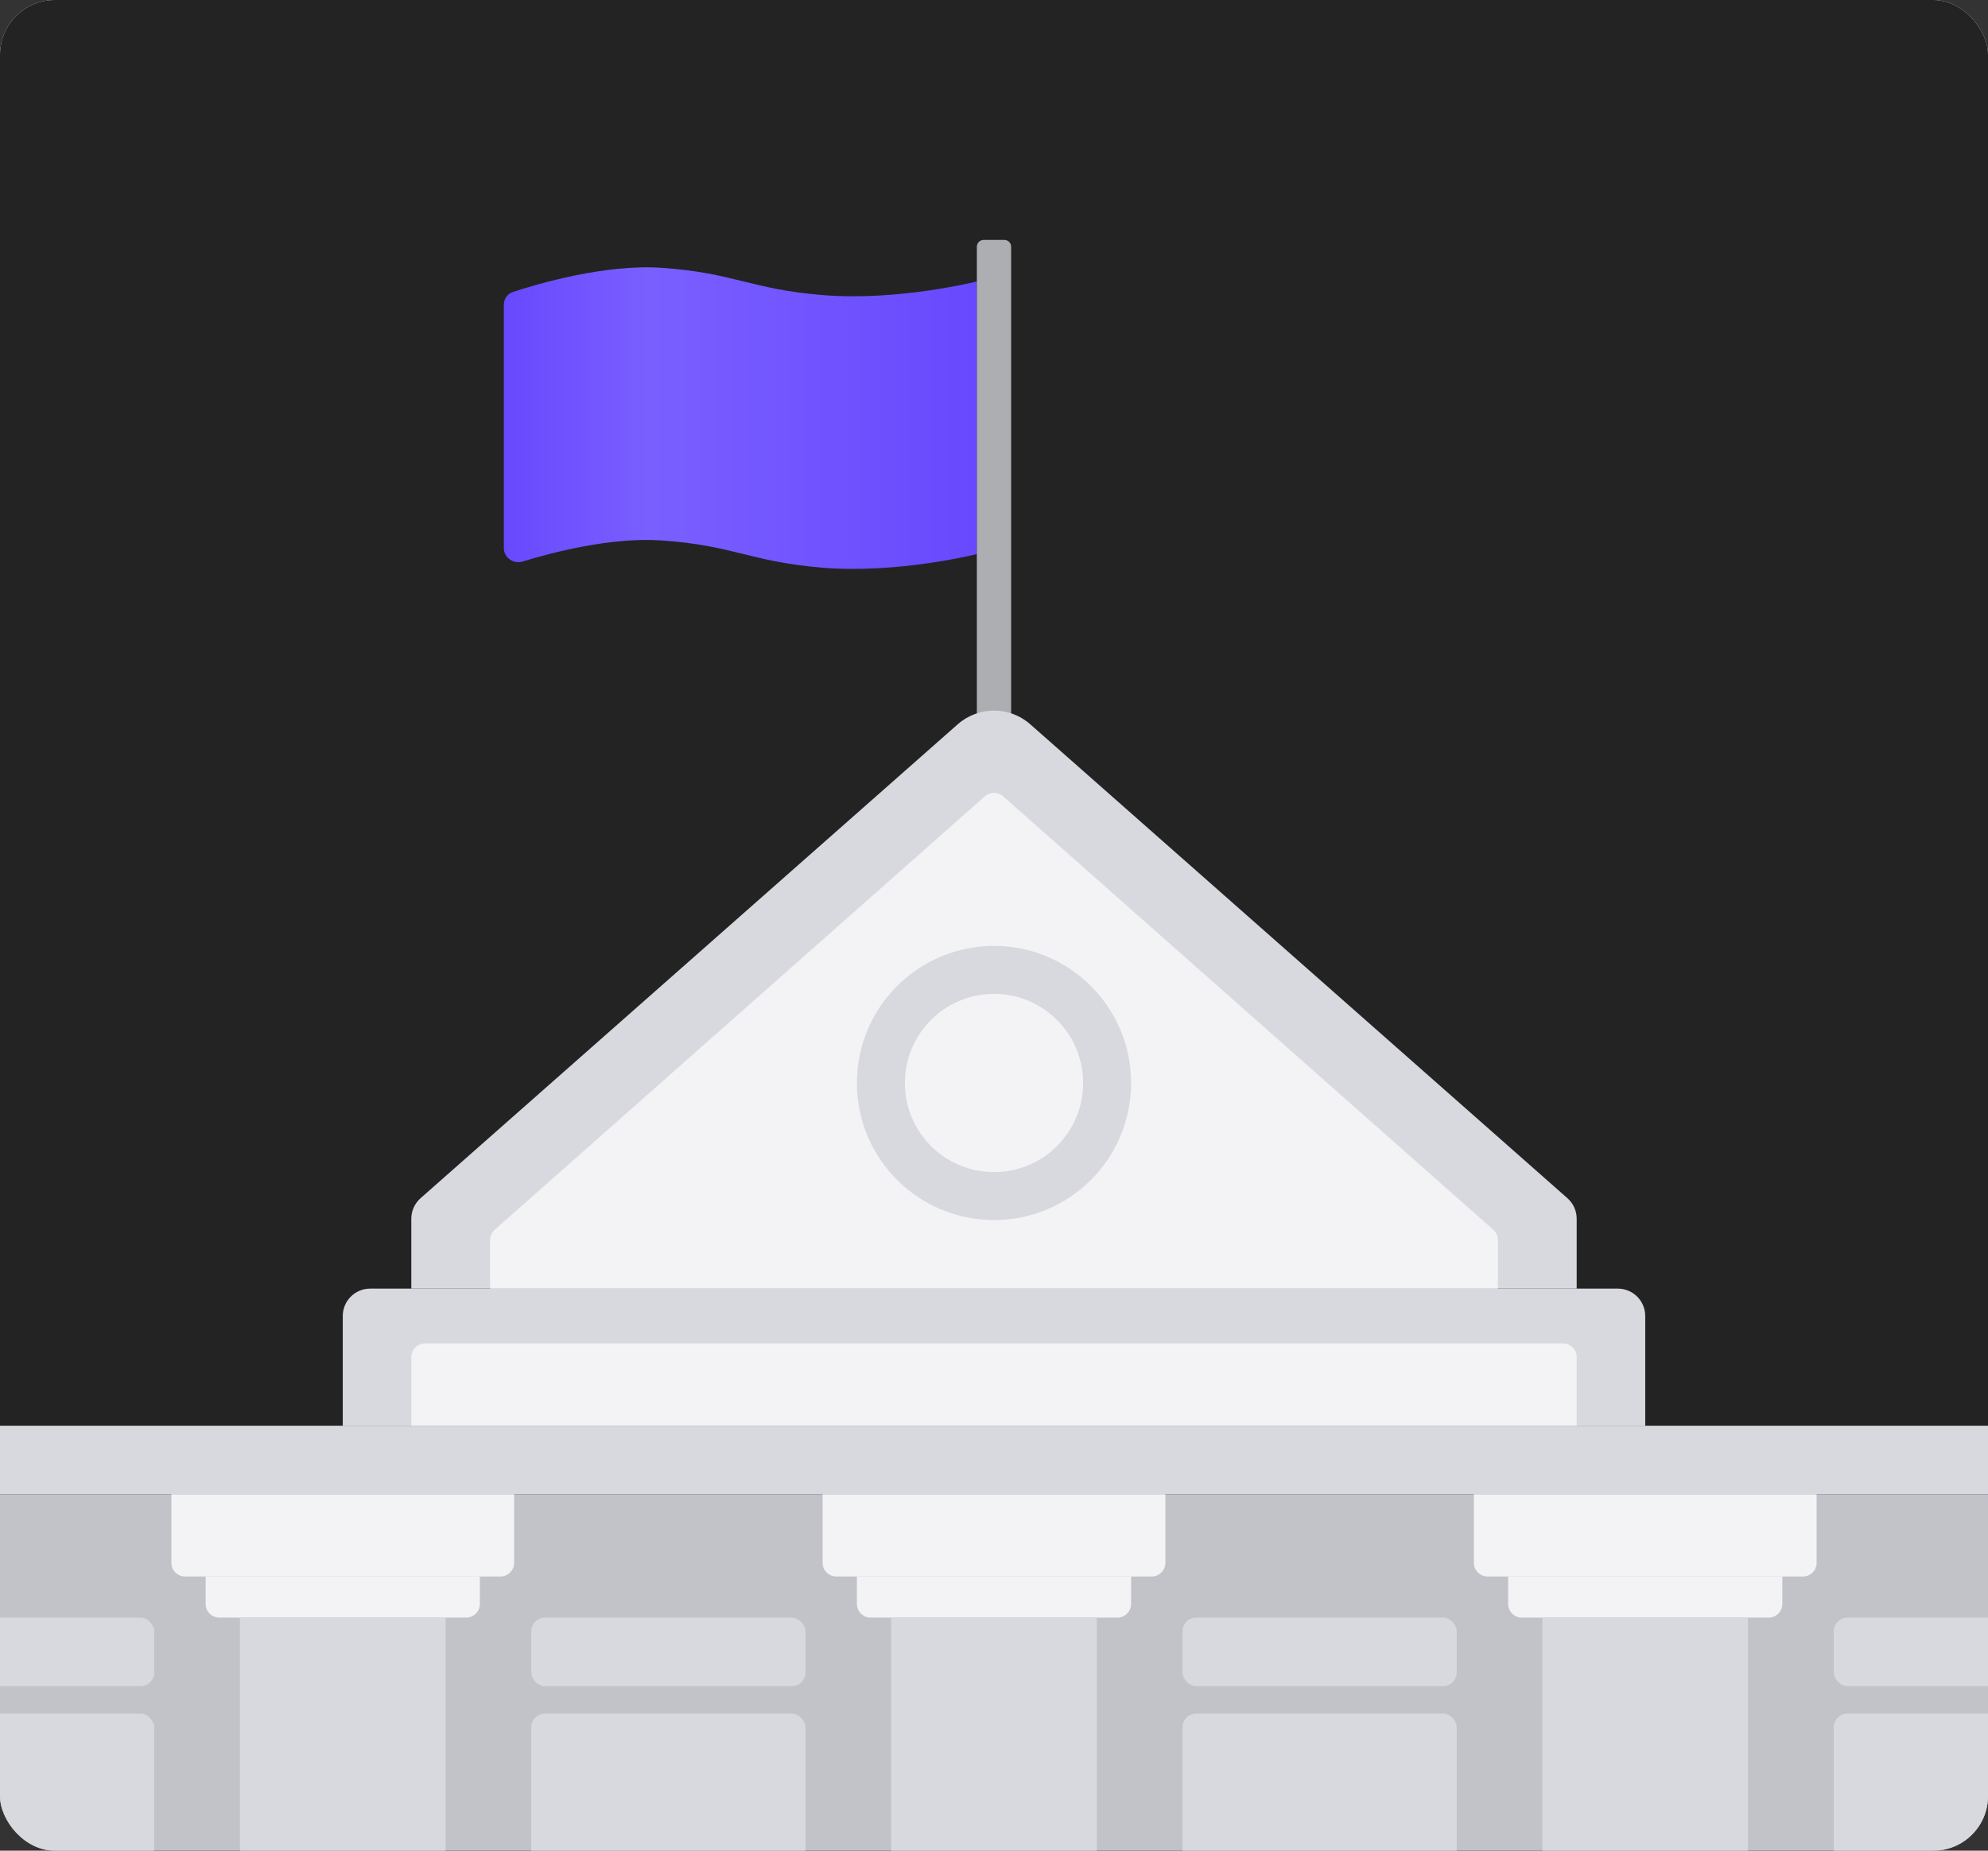 <svg width="580" height="540" viewBox="0 0 580 540" fill="none" xmlns="http://www.w3.org/2000/svg">
<rect x="0" y="0" width="580" height="540" fill="#333333" stroke="none"/>
<g clip-path="url(#clip0_1302_21353)">
<rect width="580" height="540" rx="16" fill="url(#paint0_linear_1302_21353)"/>
<rect width="580" height="540" fill="#232323"/>
<path d="M285 82.122C285 82.122 262.016 87.913 240 86.1C218.826 84.355 214.196 79.603 193 78.145C176.461 77.007 156.663 82.885 149.633 85.197C148.04 85.721 147 87.214 147 88.892V159.918C147 162.699 149.78 164.671 152.438 163.854C161.037 161.21 178.305 156.682 193 157.693C214.196 159.152 218.826 163.904 240 165.648C262.016 167.462 285 161.671 285 161.671V82.122Z" fill="url(#paint1_linear_1302_21353)"/>
<path d="M285 72C285 70.895 285.895 70 287 70H293C294.105 70 295 70.895 295 72V228C295 229.105 294.105 230 293 230H287C285.895 230 285 229.105 285 228V72Z" fill="#ADAEB2"/>
<rect y="436" width="580" height="104" fill="#C2C3C9"/>
<rect y="416" width="580" height="20" fill="#D8D9DF"/>
<rect x="155" y="500" width="80" height="100" rx="4" fill="#D8D9DF"/>
<rect x="155" y="472" width="80" height="20" rx="4" fill="#D8D9DF"/>
<rect x="-35" y="500" width="80" height="100" rx="4" fill="#D8D9DF"/>
<rect x="-35" y="472" width="80" height="20" rx="4" fill="#D8D9DF"/>
<rect x="345" y="500" width="80" height="100" rx="4" fill="#D8D9DF"/>
<rect x="345" y="472" width="80" height="20" rx="4" fill="#D8D9DF"/>
<rect x="535" y="500" width="80" height="100" rx="4" fill="#D8D9DF"/>
<rect x="535" y="472" width="80" height="20" rx="4" fill="#D8D9DF"/>
<path d="M50 436H150V456C150 458.209 148.209 460 146 460H54C51.791 460 50 458.209 50 456V436Z" fill="#F3F3F5"/>
<path d="M240 436H340V456C340 458.209 338.209 460 336 460H244C241.791 460 240 458.209 240 456V436Z" fill="#F3F3F5"/>
<path d="M430 436H530V456C530 458.209 528.209 460 526 460H434C431.791 460 430 458.209 430 456V436Z" fill="#F3F3F5"/>
<path d="M60 460H140V468C140 470.209 138.209 472 136 472H64C61.791 472 60 470.209 60 468V460Z" fill="#F3F3F5"/>
<path d="M250 460H330V468C330 470.209 328.209 472 326 472H254C251.791 472 250 470.209 250 468V460Z" fill="#F3F3F5"/>
<path d="M440 460H520V468C520 470.209 518.209 472 516 472H444C441.791 472 440 470.209 440 468V460Z" fill="#F3F3F5"/>
<rect x="70" y="472" width="60" height="68" fill="#D8D9DF"/>
<rect x="260" y="472" width="60" height="68" fill="#D8D9DF"/>
<rect x="450" y="472" width="60" height="68" fill="#D8D9DF"/>
<path d="M100 384C100 379.582 103.582 376 108 376H472C476.418 376 480 379.582 480 384V416H100V384Z" fill="#D8D9DF"/>
<path d="M120 396C120 393.791 121.791 392 124 392H456C458.209 392 460 393.791 460 396V416H120V396Z" fill="#F3F3F5"/>
<path d="M120 355.61C120 353.315 120.986 351.13 122.707 349.611L279.414 211.341C285.462 206.004 294.538 206.004 300.586 211.341L457.293 349.611C459.014 351.13 460 353.315 460 355.61V376H120V355.61Z" fill="#D8D9DF"/>
<path d="M143 361.802C143 360.656 143.492 359.565 144.35 358.806L287.35 232.343C288.863 231.005 291.137 231.005 292.65 232.343L435.65 358.806C436.508 359.565 437 360.656 437 361.802V376H143V361.802Z" fill="#F3F3F5"/>
<circle cx="290" cy="316" r="40" fill="#D8D9DF"/>
<circle cx="290" cy="316" r="26" fill="#F3F3F5"/>
</g>
<defs>
<linearGradient id="paint0_linear_1302_21353" x1="290" y1="0" x2="290" y2="404" gradientUnits="userSpaceOnUse">
<stop stop-color="#F3F3F5"/>
<stop offset="1" stop-color="#FBFBFC"/>
</linearGradient>
<linearGradient id="paint1_linear_1302_21353" x1="147" y1="121.978" x2="285" y2="121.978" gradientUnits="userSpaceOnUse">
<stop stop-color="#6849FE"/>
<stop offset="0.307" stop-color="#7A5FFF"/>
<stop offset="1" stop-color="#6849FE"/>
</linearGradient>
<clipPath id="clip0_1302_21353">
<rect width="580" height="540" rx="16" fill="white"/>
</clipPath>
</defs>
</svg>
